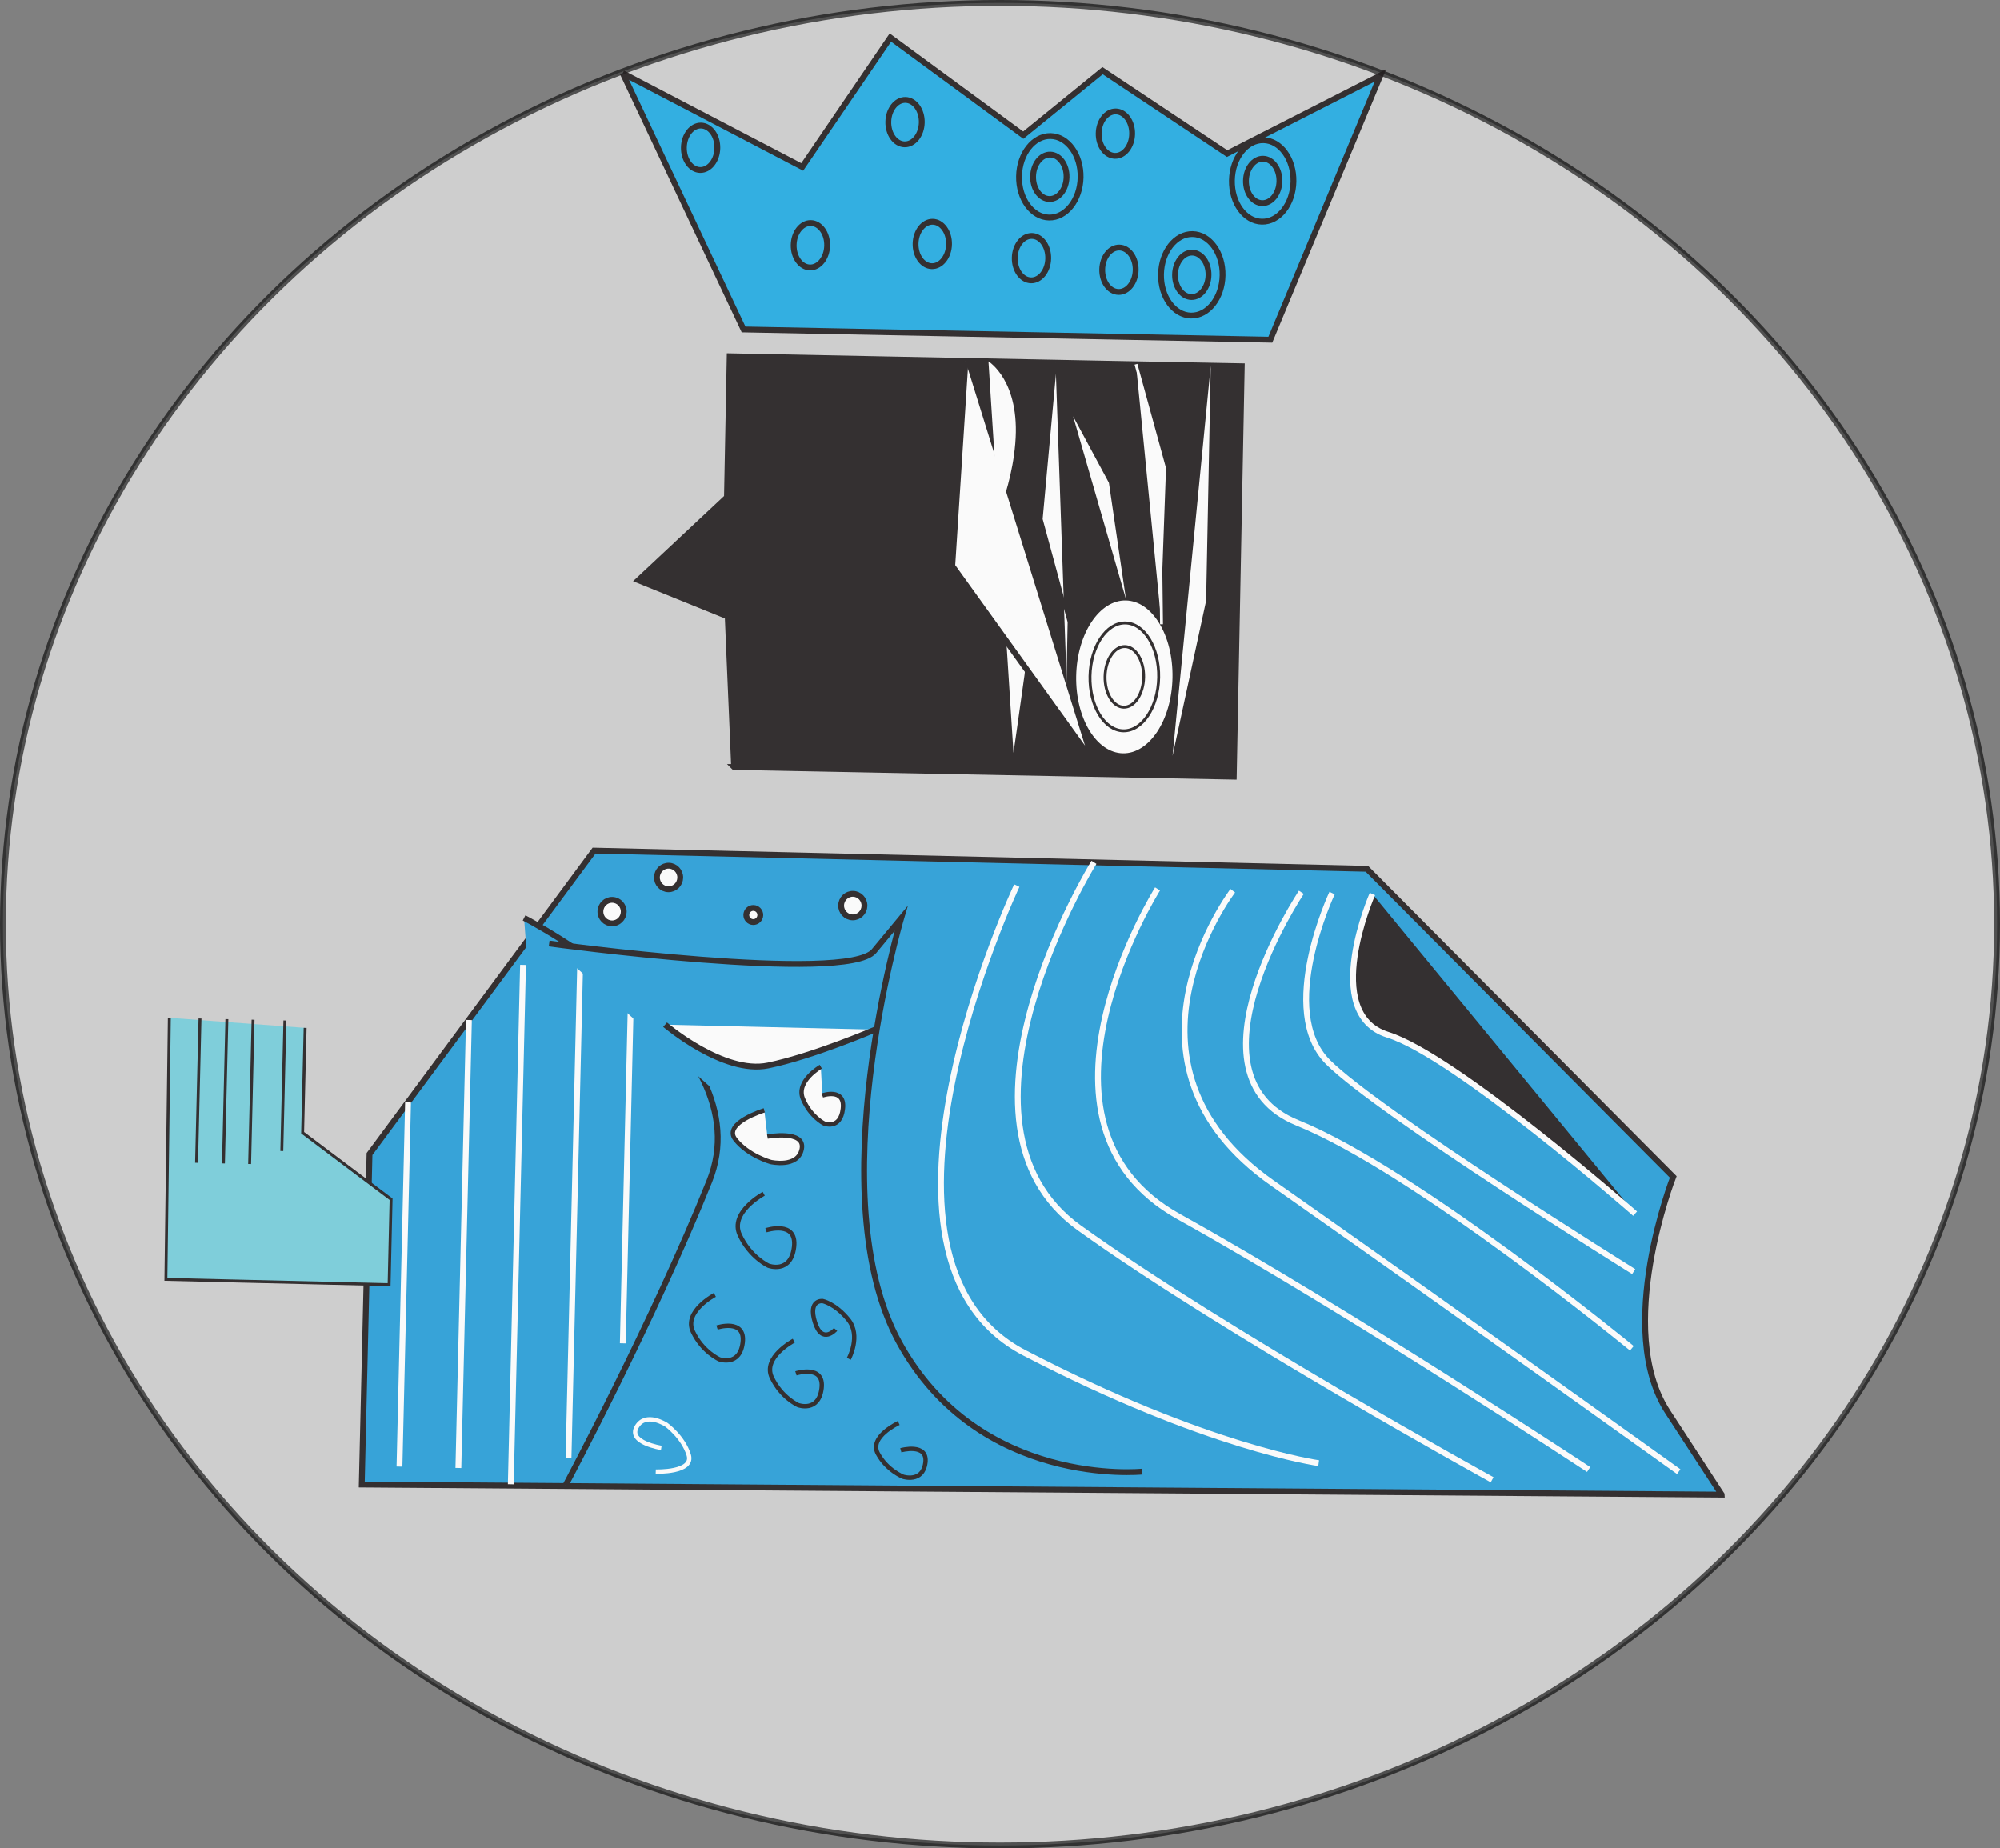 <?xml version="1.0" encoding="UTF-8"?>
<svg xmlns="http://www.w3.org/2000/svg" viewBox="0 0 343 317">
  <rect x="0" y="0" width="343" height="317" fill="#808080" stroke="none"/>
  <defs>
    <style>
      .cls-1, .cls-2, .cls-3, .cls-4, .cls-5, .cls-6, .cls-7, .cls-8 {
        fill: #fff;
      }

      .cls-2 {
        stroke-miterlimit: 10;
        stroke-width: 1px;
      }

      .cls-2, .cls-3, .cls-4, .cls-9, .cls-10, .cls-6, .cls-11, .cls-12, .cls-13, .cls-7, .cls-14, .cls-15, .cls-16 {
        stroke: #231f20;
      }

      .cls-3, .cls-5, .cls-10, .cls-6, .cls-11, .cls-17, .cls-12, .cls-18, .cls-13, .cls-19, .cls-7, .cls-14, .cls-20, .cls-16, .cls-8 {
        stroke-miterlimit: 10;
      }

      .cls-3, .cls-5, .cls-10, .cls-16 {
        stroke-width: .5px;
      }

      .cls-4, .cls-9, .cls-15 {
        stroke-miterlimit: 10;
      }

      .cls-4, .cls-15 {
        stroke-width: .5px;
      }

      .cls-5, .cls-17, .cls-18, .cls-19, .cls-20 {
        stroke: #fff;
      }

      .cls-9 {
        stroke-width: 1px;
      }

      .cls-9, .cls-12 {
        fill: #22ace3;
      }

      .cls-10 {
        fill: #77cedc;
      }

      .cls-11, .cls-17, .cls-14, .cls-20 {
        fill: #279ed9;
      }

      .cls-18, .cls-13 {
        fill: #231f20;
      }

      .cls-19, .cls-15, .cls-16 {
        fill: none;
      }

      .cls-21 {
        opacity: .9;
      }

      .cls-7, .cls-14, .cls-20 {
        stroke-width: .75px;
      }

      .cls-8 {
        opacity: .61;
        stroke: #000;
      }
    </style>
  </defs>
  <g id="Layer_1" data-name="Layer 1">
    <ellipse class="cls-8" cx="171.5" cy="158.5" rx="171" ry="158"/>
  </g>
  <g id="Layer_2" data-name="Layer 2">
    <g class="cls-21">
      <g>
        <ellipse class="cls-9" cx="138.98" cy="42.06" rx="6.99" ry="5.28" transform="translate(94.24 180.2) rotate(-88.89)"/>
        <ellipse class="cls-9" cx="155.22" cy="20.95" rx="6.99" ry="5.28" transform="translate(131.26 175.73) rotate(-88.89)"/>
        <ellipse class="cls-9" cx="159.88" cy="41.84" rx="6.99" ry="5.28" transform="translate(114.96 200.88) rotate(-88.89)"/>
        <polyline class="cls-12" points="106.79 12.55 137.58 28.63 152.7 6.44 175.49 23.18 189.09 12.12 210.45 26.34 236.73 12.94 217.86 58.26 127.52 56.5 106.79 12.55"/>
        <ellipse class="cls-9" cx="176.89" cy="44.27" rx="3.81" ry="2.87" transform="translate(129.21 220.27) rotate(-88.89)"/>
        <ellipse class="cls-9" cx="155.22" cy="20.95" rx="3.81" ry="2.87" transform="translate(131.26 175.73) rotate(-88.89)"/>
        <ellipse class="cls-9" cx="159.88" cy="41.84" rx="3.81" ry="2.87" transform="translate(114.96 200.88) rotate(-88.89)"/>
        <ellipse class="cls-9" cx="138.98" cy="42.06" rx="3.81" ry="2.87" transform="translate(94.24 180.2) rotate(-88.89)"/>
        <ellipse class="cls-9" cx="191.29" cy="22.93" rx="3.81" ry="2.87" transform="translate(164.66 213.73) rotate(-88.89)"/>
        <ellipse class="cls-9" cx="120.16" cy="25.35" rx="3.81" ry="2.87" transform="translate(92.48 144.99) rotate(-88.89)"/>
        <ellipse class="cls-9" cx="216.55" cy="31.03" rx="6.99" ry="5.28" transform="translate(181.33 246.94) rotate(-88.89)"/>
        <ellipse class="cls-9" cx="216.55" cy="31.03" rx="3.81" ry="2.87" transform="translate(181.33 246.94) rotate(-88.89)"/>
        <ellipse class="cls-9" cx="180.05" cy="30.33" rx="6.99" ry="5.28" transform="translate(146.23 209.75) rotate(-88.89)"/>
        <ellipse class="cls-9" cx="180.05" cy="30.33" rx="3.81" ry="2.87" transform="translate(146.23 209.75) rotate(-88.89)"/>
        <ellipse class="cls-9" cx="204.39" cy="47.13" rx="6.99" ry="5.28" transform="translate(153.31 250.57) rotate(-88.89)"/>
        <ellipse class="cls-9" cx="204.39" cy="47.13" rx="3.81" ry="2.87" transform="translate(153.31 250.57) rotate(-88.89)"/>
        <ellipse class="cls-9" cx="191.9" cy="46.26" rx="3.81" ry="2.87" transform="translate(141.93 237.23) rotate(-88.89)"/>
      </g>
      <path class="cls-13" d="M125.89,131.54l85.7,1.66,1.37-70.38c-.07,0-15.59-.3-24.96-.48-4.06-.08-6.97-.14-6.97-.14-.03,0-15.41-.3-15.44-.3-.22,0-40.24-.78-40.45-.79-.16,8.06-.31,16.12-.47,24.18l-15.19,14.22,15.32,6.21,1.1,25.82h-.01Z"/>
      <ellipse class="cls-4" cx="192.83" cy="116.08" rx="13.36" ry="8.51" transform="translate(73.03 306.63) rotate(-88.89)"/>
      <ellipse class="cls-15" cx="192.83" cy="116.08" rx="9.25" ry="5.89" transform="translate(73.03 306.63) rotate(-88.89)"/>
      <ellipse class="cls-15" cx="192.83" cy="116.08" rx="5.2" ry="3.31" transform="translate(73.03 306.63) rotate(-88.89)"/>
      <path class="cls-1" d="M169.52,61.98s5.5,3.33,4.6,14.06-5.81,15.47-2.82,21.18c2.99,5.7,5.51,10.44,4.4,18.56-1.12,8.11-1.89,13.33-1.89,13.33"/>
      <polyline class="cls-3" points="181.02 62.2 178.56 89.03 183.35 106.67 183.07 121.12"/>
      <polyline class="cls-1" points="184.04 71.4 190.18 82.8 193.1 102.75"/>
      <polyline class="cls-5" points="194.82 62.47 199.72 80.3 199.09 97.76 199.2 107.06"/>
      <polyline class="cls-1" points="207.64 62.72 206.85 103.02 201.09 129.63"/>
      <polyline class="cls-6" points="165.58 61.9 163.31 97.06 186.53 129.35"/>
      <path class="cls-11" d="M295.26,256.32l-9.25-14.19c-9.25-14.19,.95-40.29,.95-40.29l-52.54-52.84-132.54-3.12-7.56,10.22-30.95,41.82-1.33,56.68,233.22,1.73h0Z"/>
      <path class="cls-11" d="M89.88,157.42s41.38,21.22,31.76,45.18-24.67,52.17-24.67,52.17"/>
      <line class="cls-19" x1="69.98" y1="188.98" x2="68.51" y2="251.52"/>
      <line class="cls-19" x1="80.42" y1="174.93" x2="78.61" y2="251.76"/>
      <line class="cls-19" x1="89.7" y1="165.48" x2="87.6" y2="254.55"/>
      <line class="cls-19" x1="99.55" y1="163.08" x2="97.5" y2="250.05"/>
      <line class="cls-19" x1="108.21" y1="170.75" x2="106.81" y2="230.38"/>
      <path class="cls-11" d="M94.18,161.81s51.06,6.93,55.71,1.31l4.65-5.61s-14.05,47.66-.34,72.69c13.7,25.02,41.69,22.18,41.69,22.18"/>
      <path class="cls-17" d="M174.38,151.88s-30.09,63.8,1.28,80.12c31.38,16.33,50.49,18.93,50.49,18.93"/>
      <path class="cls-17" d="M187.61,147.89s-27.62,44.65-2.53,62.68c25.08,18.03,70.82,43.21,70.82,43.21"/>
      <path class="cls-17" d="M198.52,152.45s-25.24,40.15,3.63,56.2,70.3,43.37,70.3,43.37"/>
      <path class="cls-17" d="M211.42,152.76s-22.53,29.57,6.81,50.15,69.67,49.48,69.67,49.48"/>
      <path class="cls-17" d="M223.18,153.03s-20.92,31.32-.67,39.54c20.26,8.22,57.35,38.66,57.35,38.66"/>
      <path class="cls-17" d="M228.45,153.16s-9.53,20.2-.68,29.01,52.41,35.91,52.41,35.91"/>
      <path class="cls-18" d="M235.37,153.32s-9,20.51,2.63,24.14,42.42,30.68,42.42,30.68"/>
      <path class="cls-6" d="M114.06,175.73s10,8.57,17.66,7,18.34-6.15,18.34-6.15"/>
      <ellipse class="cls-2" cx="129.19" cy="156.92" rx="1.21" ry="1.2" transform="translate(-30.73 282.38) rotate(-88.65)"/>
      <ellipse class="cls-2" cx="146.25" cy="155.31" rx="2.02" ry="2" transform="translate(-12.46 297.86) rotate(-88.65)"/>
      <ellipse class="cls-2" cx="114.67" cy="150.48" rx="2.02" ry="2" transform="translate(-38.48 261.58) rotate(-88.65)"/>
      <ellipse class="cls-2" cx="104.97" cy="156.35" rx="2.02" ry="2" transform="translate(-53.81 257.6) rotate(-88.65)"/>
      <path class="cls-7" d="M131.08,190.42s-7.19,2.19-4.98,4.99c2.2,2.8,6.07,3.87,6.07,3.87,0,0,4.68,1.09,5.33-2.23,.64-3.32-5.89-2.13-5.89-2.13"/>
      <path class="cls-14" d="M145.57,233.03s2.15-3.96-.08-6.71c-2.23-2.75-4.41-3.19-4.41-3.19,0,0-2.54-.29-1.32,3.63,1.23,3.92,3.54,1.24,3.54,1.24"/>
      <path class="cls-14" d="M130.98,204.73s-5.9,3.17-4.12,7.04,4.94,5.3,4.94,5.3c0,0,3.82,1.44,4.38-3.2,.55-4.65-4.81-2.88-4.81-2.88"/>
      <path class="cls-7" d="M140.77,182.94s-4.36,2.49-3.06,5.54c1.3,3.06,3.61,4.19,3.61,4.19,0,0,2.81,1.15,3.23-2.52,.43-3.66-3.52-2.28-3.52-2.28"/>
      <path class="cls-14" d="M122.6,222.07s-5.4,2.84-3.77,6.3c1.63,3.47,4.53,4.75,4.53,4.75,0,0,3.5,1.29,4.01-2.87,.5-4.16-4.4-2.58-4.4-2.58"/>
      <path class="cls-14" d="M154.13,244.04s-5.15,2.36-3.58,5.25c1.57,2.9,4.33,3.97,4.33,3.97,0,0,3.35,1.09,3.82-2.38,.47-3.47-4.21-2.16-4.21-2.16"/>
      <path class="cls-14" d="M136.13,229.93s-5.4,2.84-3.77,6.3c1.63,3.47,4.53,4.75,4.53,4.75,0,0,3.5,1.29,4.01-2.87,.5-4.16-4.4-2.58-4.4-2.58"/>
      <path class="cls-20" d="M112.46,252.38s6.61,.22,5.65-2.87c-.96-3.09-3.83-5.16-3.83-5.16,0,0-3.53-2.33-5.09,.37-1.55,2.7,4.22,3.59,4.22,3.59"/>
      <g>
        <polyline class="cls-10" points="52.33 176.28 51.9 194.26 67.07 205.67 66.73 220.32 28.45 219.41 29.04 174.55"/>
        <line class="cls-16" x1="42.81" y1="199.63" x2="43.4" y2="174.88"/>
        <line class="cls-16" x1="34.3" y1="174.67" x2="33.71" y2="199.42"/>
        <line class="cls-16" x1="38.91" y1="174.78" x2="38.32" y2="199.53"/>
        <line class="cls-16" x1="48.86" y1="175.01" x2="48.33" y2="197.4"/>
      </g>
    </g>
  </g>
</svg>